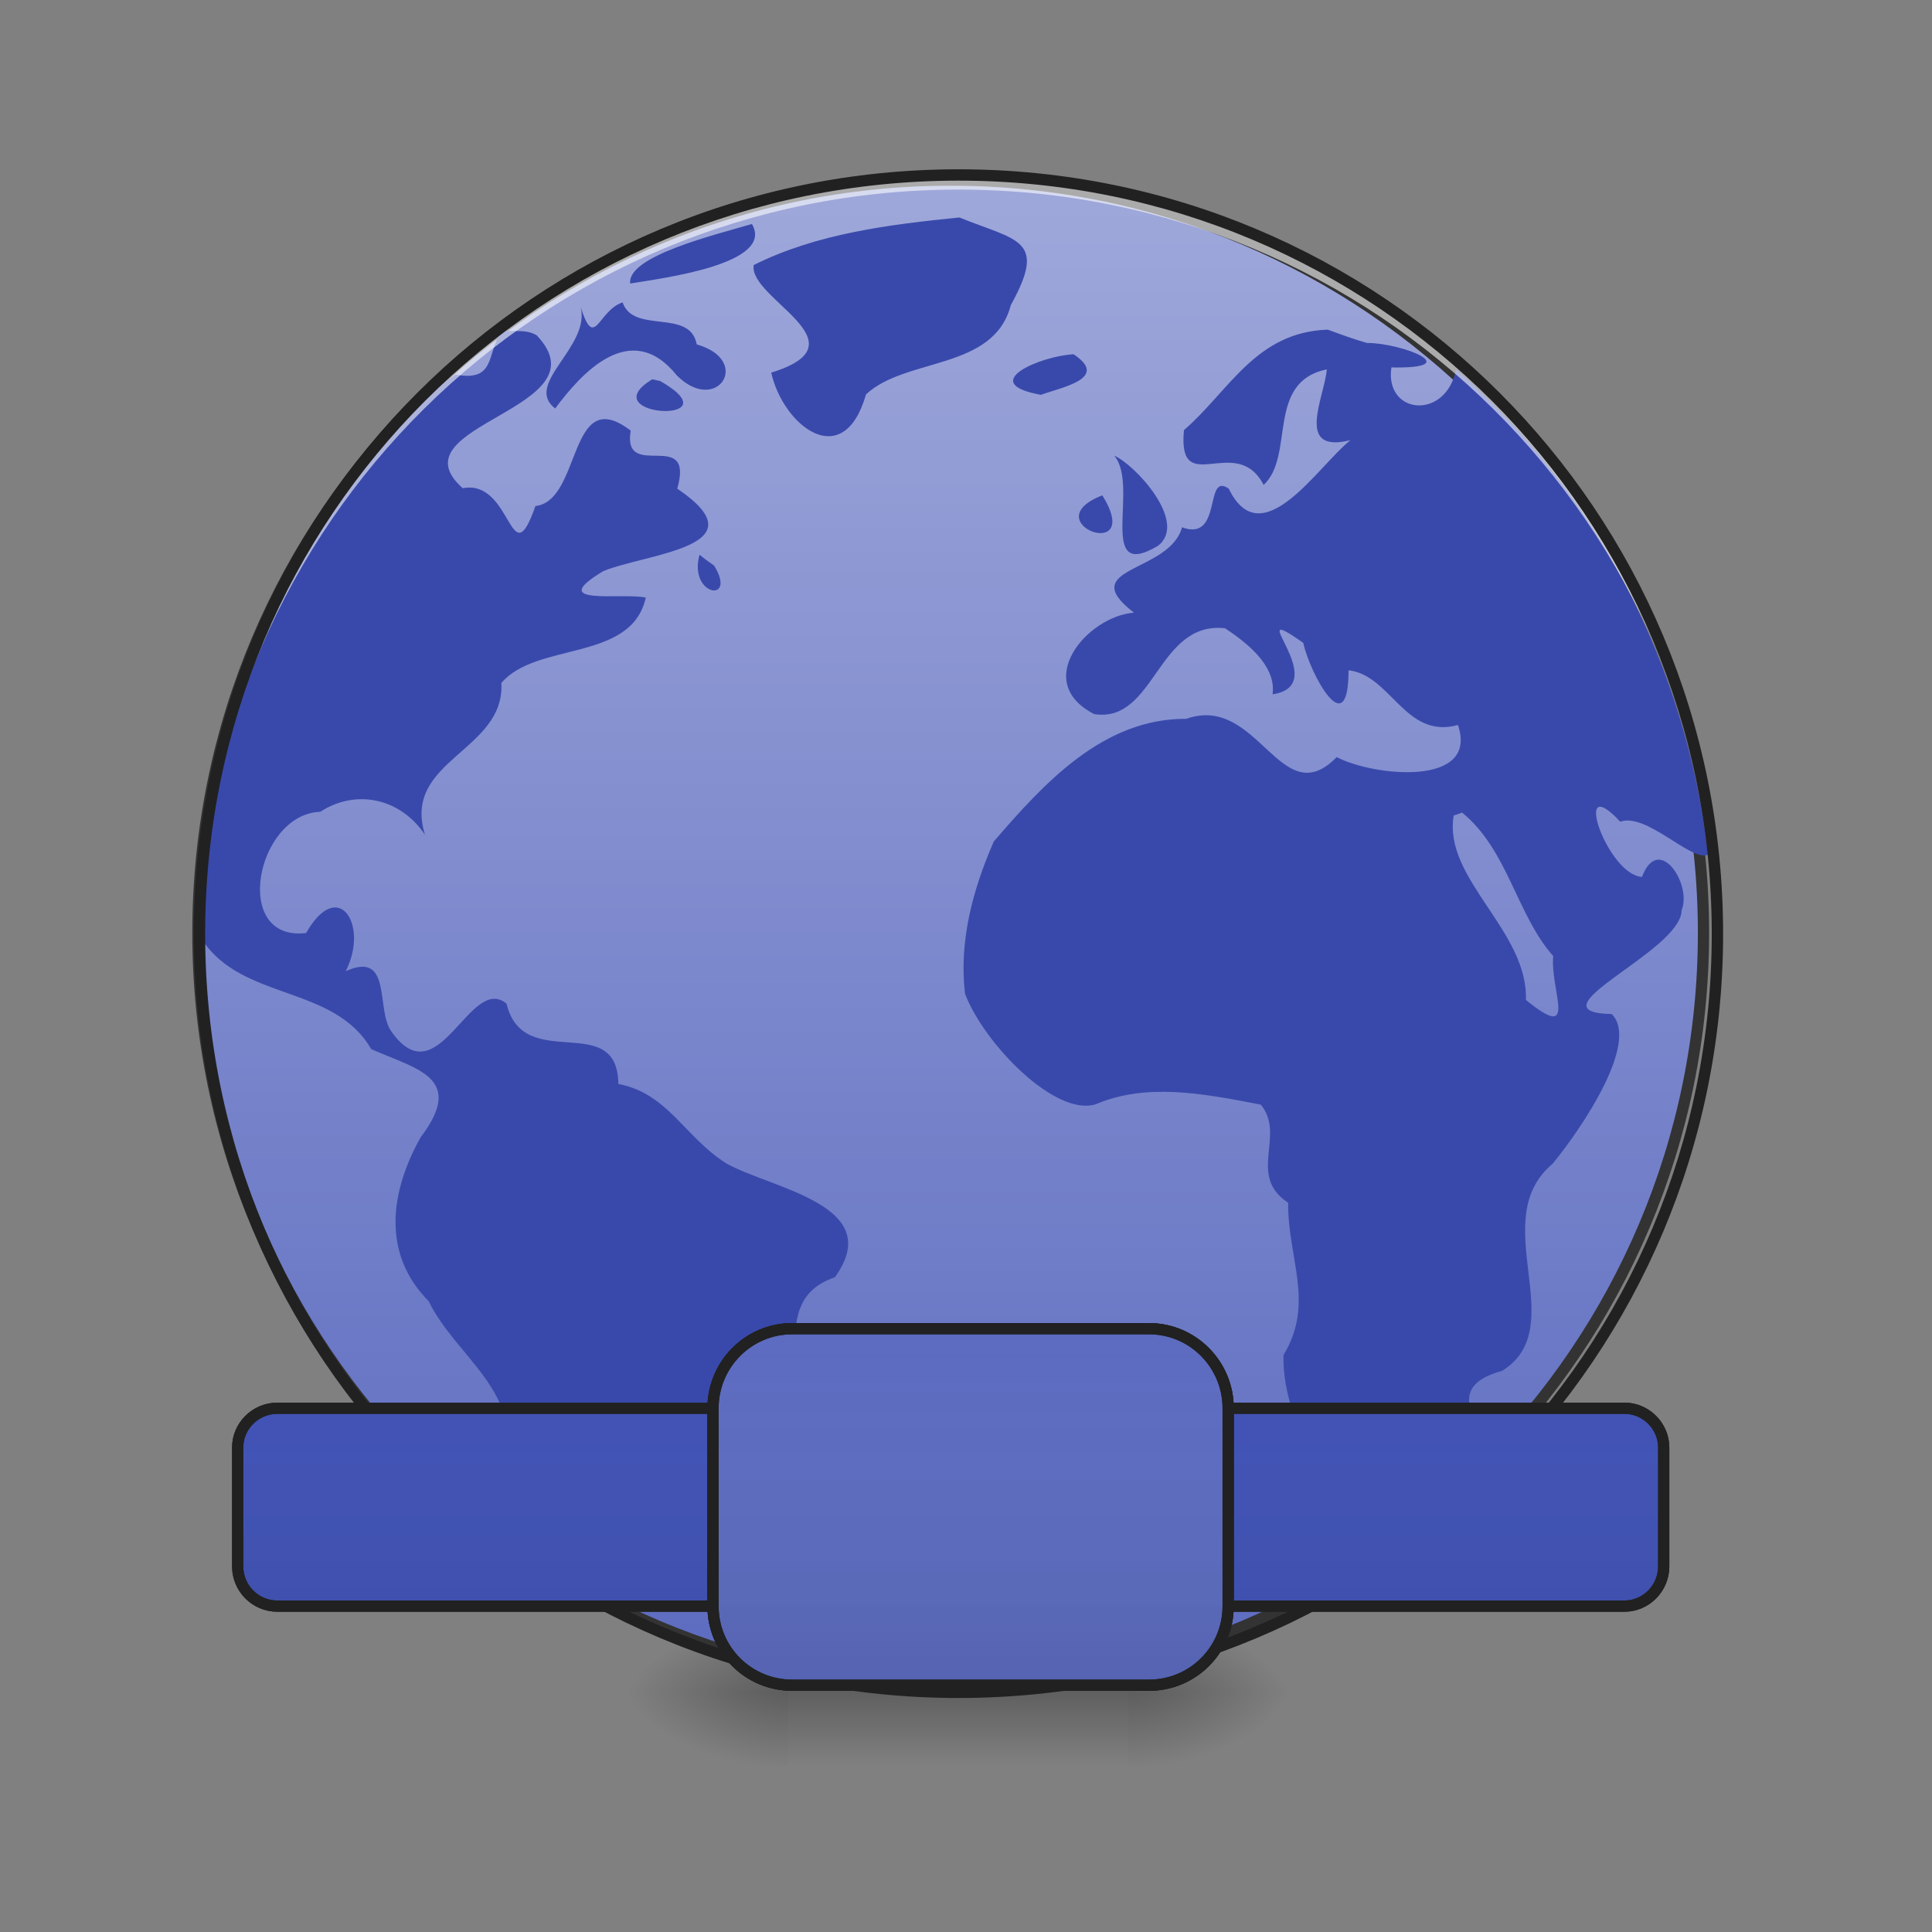 <?xml version="1.0" encoding="UTF-8"?>
<svg xmlns="http://www.w3.org/2000/svg" xmlns:xlink="http://www.w3.org/1999/xlink" width="16px" height="16px" viewBox="0 0 16 16" version="1.1">
<rect x="0" y="0" width="16" height="16" fill="#808080" stroke="none"/>
<defs>
<radialGradient id="radial0" gradientUnits="userSpaceOnUse" cx="450.909" cy="189.579" fx="450.909" fy="189.579" r="21.167" gradientTransform="matrix(0,-0.039,-0.07,-0,22.51,31.798)">
<stop offset="0" style="stop-color:rgb(0%,0%,0%);stop-opacity:0.314;"/>
<stop offset="0.222" style="stop-color:rgb(0%,0%,0%);stop-opacity:0.275;"/>
<stop offset="1" style="stop-color:rgb(0%,0%,0%);stop-opacity:0;"/>
</radialGradient>
<radialGradient id="radial1" gradientUnits="userSpaceOnUse" cx="450.909" cy="189.579" fx="450.909" fy="189.579" r="21.167" gradientTransform="matrix(-0,0.039,0.07,0,-6.633,-3.764)">
<stop offset="0" style="stop-color:rgb(0%,0%,0%);stop-opacity:0.314;"/>
<stop offset="0.222" style="stop-color:rgb(0%,0%,0%);stop-opacity:0.275;"/>
<stop offset="1" style="stop-color:rgb(0%,0%,0%);stop-opacity:0;"/>
</radialGradient>
<radialGradient id="radial2" gradientUnits="userSpaceOnUse" cx="450.909" cy="189.579" fx="450.909" fy="189.579" r="21.167" gradientTransform="matrix(-0,-0.039,0.07,-0,-6.633,31.798)">
<stop offset="0" style="stop-color:rgb(0%,0%,0%);stop-opacity:0.314;"/>
<stop offset="0.222" style="stop-color:rgb(0%,0%,0%);stop-opacity:0.275;"/>
<stop offset="1" style="stop-color:rgb(0%,0%,0%);stop-opacity:0;"/>
</radialGradient>
<radialGradient id="radial3" gradientUnits="userSpaceOnUse" cx="450.909" cy="189.579" fx="450.909" fy="189.579" r="21.167" gradientTransform="matrix(0,0.039,-0.07,0,22.51,-3.764)">
<stop offset="0" style="stop-color:rgb(0%,0%,0%);stop-opacity:0.314;"/>
<stop offset="0.222" style="stop-color:rgb(0%,0%,0%);stop-opacity:0.275;"/>
<stop offset="1" style="stop-color:rgb(0%,0%,0%);stop-opacity:0;"/>
</radialGradient>
<linearGradient id="linear0" gradientUnits="userSpaceOnUse" x1="255.323" y1="233.5" x2="255.323" y2="254.667" gradientTransform="matrix(0.007,0,0,0.031,5.985,6.719)">
<stop offset="0" style="stop-color:rgb(0%,0%,0%);stop-opacity:0.275;"/>
<stop offset="1" style="stop-color:rgb(0%,0%,0%);stop-opacity:0;"/>
</linearGradient>
<linearGradient id="linear1" gradientUnits="userSpaceOnUse" x1="254" y1="-168.667" x2="254" y2="233.5" >
<stop offset="0" style="stop-color:rgb(62.353%,65.882%,85.49%);stop-opacity:1;"/>
<stop offset="1" style="stop-color:rgb(36.078%,41.961%,75.294%);stop-opacity:1;"/>
</linearGradient>
<linearGradient id="linear2" gradientUnits="userSpaceOnUse" x1="254" y1="233.5" x2="254" y2="138.25" >
<stop offset="0" style="stop-color:rgb(0%,0%,0%);stop-opacity:0.078;"/>
<stop offset="1" style="stop-color:rgb(100%,100%,100%);stop-opacity:0;"/>
</linearGradient>
<linearGradient id="linear3" gradientUnits="userSpaceOnUse" x1="254" y1="233.5" x2="254" y2="138.25" >
<stop offset="0" style="stop-color:rgb(0%,0%,0%);stop-opacity:0.078;"/>
<stop offset="1" style="stop-color:rgb(100%,100%,100%);stop-opacity:0;"/>
</linearGradient>
<linearGradient id="linear4" gradientUnits="userSpaceOnUse" x1="254" y1="233.5" x2="254" y2="138.25" >
<stop offset="0" style="stop-color:rgb(0%,0%,0%);stop-opacity:0.078;"/>
<stop offset="1" style="stop-color:rgb(100%,100%,100%);stop-opacity:0;"/>
</linearGradient>
</defs>
<g id="surface1">
<path style=" stroke:none;fill-rule:nonzero;fill:url(#radial0);" d="M 9.344 14.016 L 10.668 14.016 L 10.668 13.355 L 9.344 13.355 Z M 9.344 14.016 "/>
<path style=" stroke:none;fill-rule:nonzero;fill:url(#radial1);" d="M 6.531 14.016 L 5.211 14.016 L 5.211 14.68 L 6.531 14.68 Z M 6.531 14.016 "/>
<path style=" stroke:none;fill-rule:nonzero;fill:url(#radial2);" d="M 6.531 14.016 L 5.211 14.016 L 5.211 13.355 L 6.531 13.355 Z M 6.531 14.016 "/>
<path style=" stroke:none;fill-rule:nonzero;fill:url(#radial3);" d="M 9.344 14.016 L 10.668 14.016 L 10.668 14.68 L 9.344 14.68 Z M 9.344 14.016 "/>
<path style=" stroke:none;fill-rule:nonzero;fill:url(#linear0);" d="M 6.531 13.852 L 9.344 13.852 L 9.344 14.633 L 6.531 14.633 Z M 6.531 13.852 "/>
<path style="fill-rule:nonzero;fill:url(#linear1);stroke-width:3;stroke-linecap:round;stroke-linejoin:miter;stroke:rgb(20%,20%,20%);stroke-opacity:1;stroke-miterlimit:4;" d="M 253.976 -168.629 C 365.09 -168.629 455.082 -78.638 455.082 32.476 C 455.082 143.466 365.09 233.457 253.976 233.457 C 142.986 233.457 52.87 143.466 52.87 32.476 C 52.87 -78.638 142.986 -168.629 253.976 -168.629 Z M 253.976 -168.629 " transform="matrix(0.031,0,0,0.031,0,6.719)"/>
<path style=" stroke:none;fill-rule:nonzero;fill:rgb(22.353%,28.627%,67.059%);fill-opacity:1;" d="M 7.945 1.801 C 7.367 1.859 6.762 1.934 6.242 2.195 C 6.195 2.473 7.184 2.84 6.387 3.086 C 6.484 3.523 6.984 3.922 7.172 3.266 C 7.504 2.957 8.23 3.07 8.371 2.527 C 8.676 1.977 8.426 1.996 7.945 1.801 Z M 6.227 1.855 C 5.922 1.945 5.191 2.121 5.219 2.348 C 5.477 2.305 6.422 2.188 6.227 1.855 Z M 5.156 2.504 C 4.949 2.574 4.926 2.91 4.809 2.543 C 4.891 2.875 4.332 3.18 4.598 3.383 C 4.812 3.094 5.223 2.633 5.605 3.109 C 5.938 3.441 6.234 2.984 5.77 2.852 C 5.715 2.551 5.246 2.77 5.156 2.504 Z M 4.809 2.543 C 4.805 2.535 4.801 2.523 4.797 2.512 C 4.801 2.523 4.805 2.535 4.809 2.543 Z M 10.996 2.73 C 10.398 2.75 10.18 3.238 9.805 3.562 C 9.75 4.141 10.238 3.578 10.465 4.016 C 10.727 3.773 10.48 3.164 10.988 3.059 C 10.969 3.289 10.719 3.762 11.184 3.645 C 10.918 3.855 10.449 4.609 10.176 4.047 C 9.969 3.902 10.129 4.492 9.789 4.367 C 9.684 4.75 8.895 4.691 9.391 5.074 C 9.008 5.102 8.539 5.645 9.062 5.914 C 9.566 5.992 9.582 5.141 10.145 5.203 C 10.395 5.367 10.566 5.547 10.539 5.75 C 11.055 5.672 10.254 4.945 10.793 5.324 C 10.848 5.578 11.168 6.172 11.168 5.551 C 11.52 5.59 11.637 6.125 12.074 6.004 C 12.25 6.52 11.375 6.43 11.07 6.27 C 10.605 6.746 10.422 5.742 9.824 5.953 C 9.137 5.949 8.648 6.484 8.23 6.969 C 8.051 7.379 7.941 7.805 7.992 8.23 C 8.148 8.641 8.738 9.25 9.074 9.145 C 9.492 8.969 9.941 9.051 10.441 9.148 C 10.652 9.402 10.324 9.734 10.668 9.961 C 10.664 10.426 10.891 10.789 10.629 11.223 C 10.617 11.871 11.152 12.395 11.09 13.055 C 11.551 12.859 12.027 12.559 12.117 12.062 C 12.441 11.859 11.855 11.516 12.441 11.352 C 13.023 10.988 12.297 10.105 12.859 9.637 C 13.109 9.332 13.578 8.629 13.348 8.398 C 12.648 8.383 13.926 7.879 13.926 7.539 C 14.016 7.328 13.738 6.895 13.598 7.262 C 13.309 7.246 13.008 6.363 13.418 6.805 C 13.637 6.727 14.008 7.141 14.145 7.078 C 13.973 5.539 13.227 4.074 12.059 3.059 C 11.973 3.484 11.465 3.434 11.523 3.043 C 12.148 3.055 11.613 2.84 11.32 2.84 C 11.211 2.809 11.105 2.77 10.996 2.73 Z M 4.16 2.738 C 4.156 2.742 4.152 2.746 4.152 2.746 C 4.027 2.93 4.109 3.164 3.773 3.102 C 3.688 3.16 3.605 3.223 3.527 3.289 C 2.383 4.426 1.676 6.004 1.676 7.754 C 1.676 7.766 1.676 7.773 1.676 7.785 C 2.008 8.289 2.766 8.156 3.074 8.688 C 3.449 8.855 3.859 8.922 3.484 9.418 C 3.234 9.863 3.156 10.379 3.551 10.777 C 3.766 11.227 4.355 11.547 4.16 12.113 C 4.312 12.418 4.426 12.613 4.434 12.945 C 4.484 12.984 4.539 13.027 4.598 13.07 C 4.734 13.156 4.875 13.238 5.02 13.316 C 5.227 13.383 5.414 13.348 5.523 13.062 C 6.207 12.949 5.68 11.992 6.262 11.844 C 6.906 11.633 6.254 10.801 6.914 10.578 C 7.348 9.977 6.383 9.844 6.012 9.633 C 5.664 9.41 5.531 9.055 5.121 8.977 C 5.113 8.359 4.336 8.898 4.195 8.312 C 3.891 8.059 3.633 9.098 3.242 8.543 C 3.109 8.367 3.254 7.867 2.863 8.043 C 3.059 7.66 2.801 7.258 2.535 7.727 C 1.914 7.801 2.121 6.742 2.652 6.723 C 2.949 6.531 3.316 6.609 3.52 6.914 C 3.324 6.293 4.184 6.223 4.152 5.656 C 4.445 5.312 5.23 5.484 5.348 4.949 C 5.152 4.906 4.508 5.023 4.996 4.73 C 5.352 4.582 6.324 4.531 5.609 4.047 C 5.754 3.531 5.152 3.996 5.223 3.566 C 4.703 3.168 4.82 4.148 4.434 4.191 C 4.223 4.793 4.246 3.965 3.832 4.043 C 3.238 3.516 5.027 3.391 4.445 2.777 C 4.355 2.723 4.254 2.75 4.16 2.738 Z M 8.891 2.934 C 8.629 2.945 8.078 3.172 8.621 3.27 C 8.773 3.211 9.199 3.137 8.891 2.934 Z M 5.402 3.141 C 4.887 3.453 6.105 3.523 5.469 3.156 Z M 9.227 3.773 C 9.441 4.02 9.074 4.828 9.59 4.52 C 9.844 4.324 9.395 3.844 9.227 3.773 Z M 9.129 4.102 C 8.551 4.328 9.484 4.676 9.129 4.102 Z M 5.793 4.594 C 5.699 4.938 6.109 5 5.914 4.684 L 5.848 4.637 Z M 12.109 6.73 C 12.488 7.039 12.559 7.574 12.863 7.918 C 12.836 8.203 13.078 8.641 12.637 8.281 C 12.656 7.707 11.949 7.277 12.039 6.754 Z M 12.109 6.73 "/>
<path style=" stroke:none;fill-rule:nonzero;fill:rgb(100%,100%,100%);fill-opacity:0.588;" d="M 7.938 1.449 C 4.457 1.449 1.652 4.25 1.652 7.734 C 1.652 7.754 1.652 7.773 1.652 7.793 C 1.688 4.34 4.477 1.57 7.938 1.57 C 11.398 1.57 14.191 4.34 14.223 7.793 C 14.223 7.773 14.223 7.754 14.223 7.734 C 14.223 4.25 11.418 1.449 7.938 1.449 Z M 7.938 1.449 "/>
<path style=" stroke:none;fill-rule:nonzero;fill:rgb(12.941%,12.941%,12.941%);fill-opacity:1;" d="M 7.938 1.402 C 4.43 1.402 1.605 4.227 1.605 7.734 C 1.605 11.238 4.43 14.062 7.938 14.062 C 11.445 14.062 14.27 11.238 14.27 7.734 C 14.27 4.227 11.445 1.402 7.938 1.402 Z M 7.938 1.496 C 11.395 1.496 14.176 4.277 14.176 7.734 C 14.176 11.188 11.395 13.969 7.938 13.969 C 4.48 13.969 1.699 11.188 1.699 7.734 C 1.699 4.277 4.48 1.496 7.938 1.496 Z M 7.938 1.496 "/>
<path style="fill-rule:nonzero;fill:rgb(24.706%,31.765%,70.98%);fill-opacity:1;stroke-width:3;stroke-linecap:square;stroke-linejoin:bevel;stroke:rgb(12.941%,12.941%,12.941%);stroke-opacity:1;stroke-miterlimit:4;" d="M 74.118 159.464 L 433.959 159.464 C 439.708 159.464 444.458 164.214 444.458 169.963 L 444.458 201.71 C 444.458 207.585 439.708 212.334 433.959 212.334 L 74.118 212.334 C 68.243 212.334 63.494 207.585 63.494 201.71 L 63.494 169.963 C 63.494 164.214 68.243 159.464 74.118 159.464 Z M 74.118 159.464 " transform="matrix(0.031,0,0,0.031,0,6.719)"/>
<path style="fill-rule:nonzero;fill:url(#linear2);stroke-width:3;stroke-linecap:square;stroke-linejoin:bevel;stroke:rgb(12.941%,12.941%,12.941%);stroke-opacity:1;stroke-miterlimit:4;" d="M 211.605 138.216 L 306.971 138.216 C 318.595 138.216 328.094 147.715 328.094 159.464 L 328.094 212.334 C 328.094 224.083 318.595 233.457 306.971 233.457 L 211.605 233.457 C 199.981 233.457 190.482 224.083 190.482 212.334 L 190.482 159.464 C 190.482 147.715 199.981 138.216 211.605 138.216 Z M 211.605 138.216 " transform="matrix(0.031,0,0,0.031,0,6.719)"/>
<path style="fill-rule:nonzero;fill:url(#linear3);stroke-width:3;stroke-linecap:square;stroke-linejoin:bevel;stroke:rgb(12.941%,12.941%,12.941%);stroke-opacity:1;stroke-miterlimit:4;" d="M 74.118 159.464 L 433.959 159.464 C 439.708 159.464 444.458 164.214 444.458 169.963 L 444.458 201.71 C 444.458 207.585 439.708 212.334 433.959 212.334 L 74.118 212.334 C 68.243 212.334 63.494 207.585 63.494 201.71 L 63.494 169.963 C 63.494 164.214 68.243 159.464 74.118 159.464 Z M 74.118 159.464 " transform="matrix(0.031,0,0,0.031,0,6.719)"/>
<path style="fill-rule:nonzero;fill:rgb(36.078%,41.961%,75.294%);fill-opacity:1;stroke-width:3;stroke-linecap:square;stroke-linejoin:bevel;stroke:rgb(12.941%,12.941%,12.941%);stroke-opacity:1;stroke-miterlimit:4;" d="M 211.605 138.216 L 306.971 138.216 C 318.595 138.216 328.094 147.715 328.094 159.464 L 328.094 212.334 C 328.094 224.083 318.595 233.457 306.971 233.457 L 211.605 233.457 C 199.981 233.457 190.482 224.083 190.482 212.334 L 190.482 159.464 C 190.482 147.715 199.981 138.216 211.605 138.216 Z M 211.605 138.216 " transform="matrix(0.031,0,0,0.031,0,6.719)"/>
<path style="fill-rule:nonzero;fill:url(#linear4);stroke-width:3;stroke-linecap:square;stroke-linejoin:bevel;stroke:rgb(12.941%,12.941%,12.941%);stroke-opacity:1;stroke-miterlimit:4;" d="M 211.605 138.216 L 306.971 138.216 C 318.595 138.216 328.094 147.715 328.094 159.464 L 328.094 212.334 C 328.094 224.083 318.595 233.457 306.971 233.457 L 211.605 233.457 C 199.981 233.457 190.482 224.083 190.482 212.334 L 190.482 159.464 C 190.482 147.715 199.981 138.216 211.605 138.216 Z M 211.605 138.216 " transform="matrix(0.031,0,0,0.031,0,6.719)"/>
</g>
</svg>
